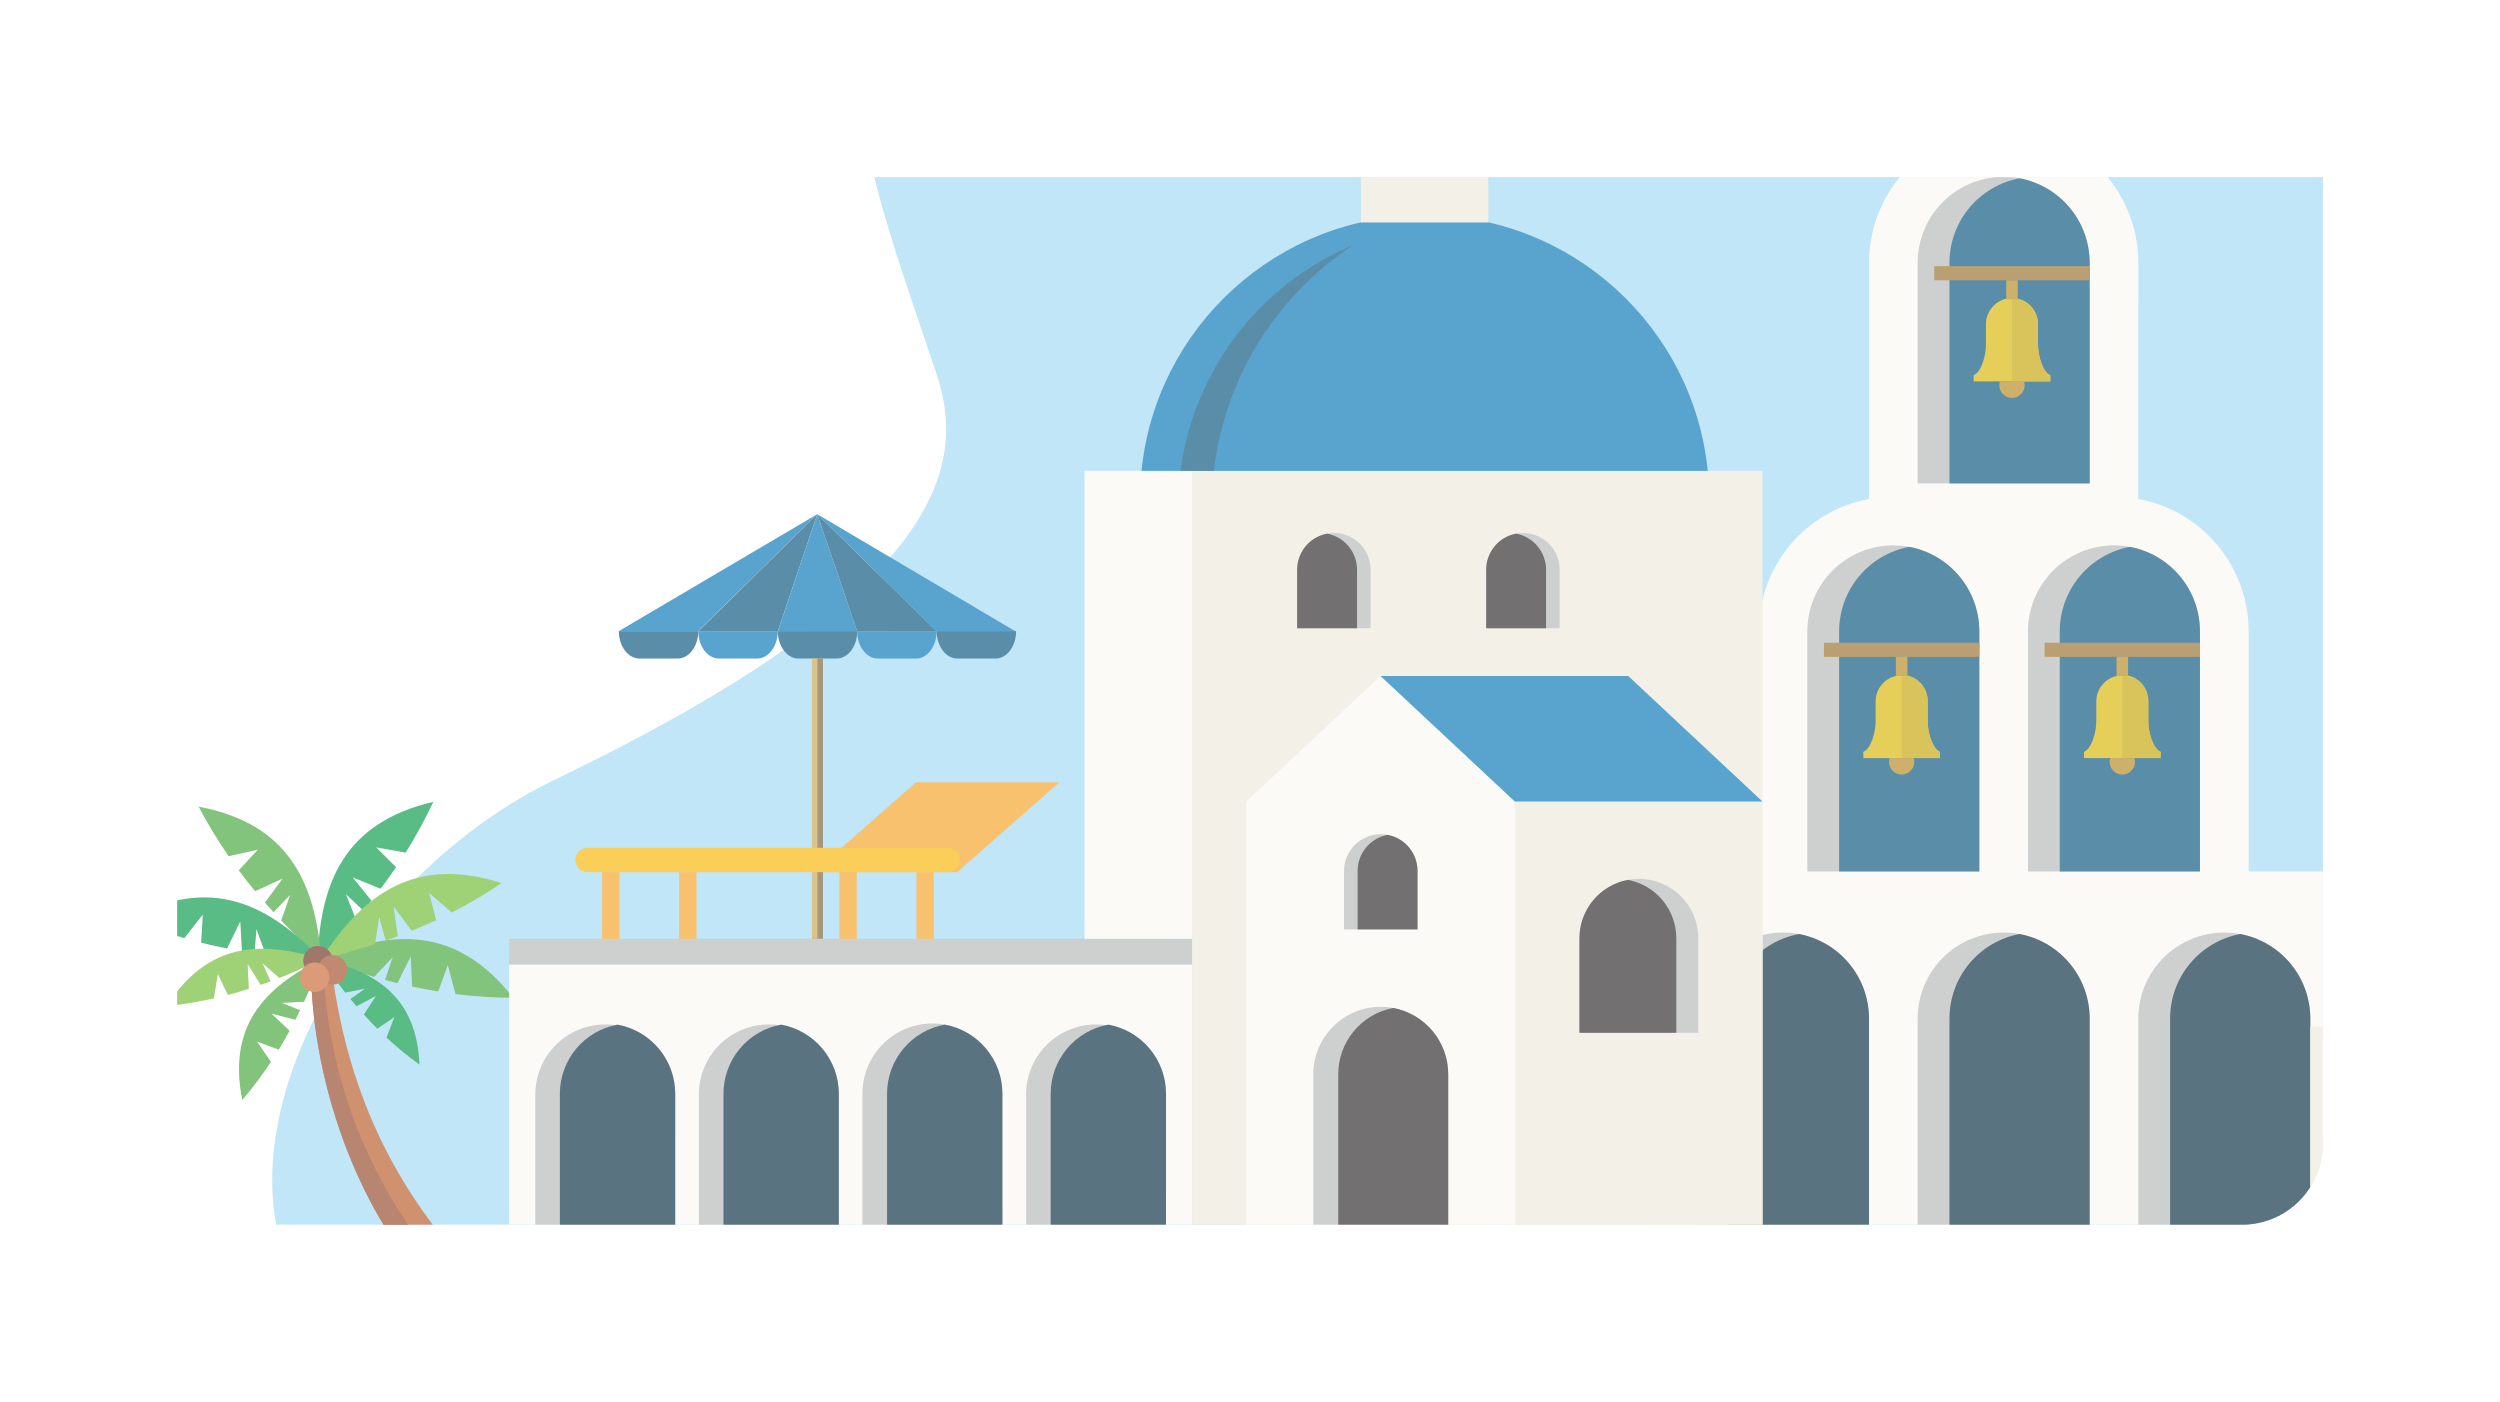 <svg width="494" height="277" viewBox="0 0 494 277" fill="none" xmlns="http://www.w3.org/2000/svg">
<g opacity="0.65" filter="url(#filter0_f_1816_1213)">
<g clip-path="url(#clip0_1816_1213)">
<g clip-path="url(#clip1_1816_1213)">
<path fill-rule="evenodd" clip-rule="evenodd" d="M493.983 37.406C485.201 23.017 485.102 8.694 511.414 -1.294C529.309 -8.079 582.131 -12.584 571.607 17.838C565.692 34.942 578.475 44.92 591.052 50.253C609.213 57.949 631.616 86.1 588.249 77.632C563.955 72.906 507.191 59.038 493.983 37.406ZM57.815 252.283C43.128 220.914 70.554 172.851 109.801 153.977C185.729 117.459 191.389 92.593 185.02 73.752C169.128 26.73 157.136 -2.657 199.755 -3.513C290.011 -5.326 222.122 -39.582 282.019 -68.052C339.619 -95.43 456.329 -47.496 456.329 5.774C456.329 81.334 502.921 74.615 574.636 123.443C658.28 180.4 490.291 209.91 589.682 252.283H57.815Z" fill="#9ED8F5"/>
<path fill-rule="evenodd" clip-rule="evenodd" d="M422.529 98.592C428.648 99.715 434.181 102.947 438.164 107.727C442.148 112.506 444.331 118.53 444.334 124.752V172.195H466.133V252.283H325.722V172.195H347.522V124.752C347.525 118.531 349.707 112.507 353.69 107.728C357.672 102.949 363.203 99.716 369.322 98.592V51.925C369.322 44.868 372.125 38.1 377.115 33.11C382.104 28.12 388.872 25.317 395.928 25.317C402.984 25.317 409.752 28.12 414.741 33.11C419.731 38.1 422.534 44.868 422.534 51.925L422.529 98.592Z" fill="#FBF8F3"/>
<path fill-rule="evenodd" clip-rule="evenodd" d="M352.321 184.27C356.827 184.269 361.15 186.058 364.337 189.245C367.524 192.431 369.315 196.753 369.317 201.26V252.283H335.327V201.26C335.327 199.028 335.767 196.819 336.621 194.757C337.476 192.696 338.727 190.822 340.305 189.245C341.883 187.667 343.757 186.416 345.818 185.562C347.88 184.708 350.089 184.269 352.321 184.27Z" fill="#B4B5B5"/>
<path fill-rule="evenodd" clip-rule="evenodd" d="M355.466 184.561C359.359 185.293 362.873 187.363 365.402 190.412C367.932 193.461 369.316 197.298 369.317 201.26V252.283H341.612V201.26C341.613 197.298 342.998 193.461 345.528 190.412C348.057 187.363 351.572 185.293 355.466 184.561Z" fill="#01283D"/>
<path fill-rule="evenodd" clip-rule="evenodd" d="M395.923 184.27C400.429 184.269 404.752 186.058 407.939 189.245C411.126 192.431 412.918 196.753 412.919 201.26V252.283H378.927V201.26C378.928 196.753 380.719 192.431 383.907 189.245C387.094 186.058 391.416 184.269 395.923 184.27Z" fill="#B4B5B5"/>
<path fill-rule="evenodd" clip-rule="evenodd" d="M399.065 184.561C402.958 185.293 406.473 187.363 409.003 190.412C411.533 193.461 412.918 197.298 412.919 201.26V252.283H385.214V201.26C385.215 197.298 386.6 193.461 389.129 190.413C391.658 187.364 395.173 185.294 399.065 184.561Z" fill="#01283D"/>
<path fill-rule="evenodd" clip-rule="evenodd" d="M439.522 184.27C441.754 184.269 443.963 184.708 446.025 185.562C448.086 186.416 449.959 187.667 451.537 189.245C453.115 190.822 454.367 192.696 455.222 194.757C456.076 196.819 456.516 199.028 456.516 201.26V252.283H422.529V201.26C422.53 196.753 424.321 192.431 427.509 189.245C430.696 186.058 435.018 184.269 439.525 184.27" fill="#B4B5B5"/>
<path fill-rule="evenodd" clip-rule="evenodd" d="M442.665 184.561C446.558 185.293 450.073 187.363 452.603 190.412C455.132 193.461 456.517 197.298 456.518 201.26V252.283H428.814V201.26C428.815 197.298 430.2 193.461 432.729 190.413C435.258 187.364 438.772 185.294 442.665 184.561Z" fill="#01283D"/>
<path fill-rule="evenodd" clip-rule="evenodd" d="M374.123 107.765C378.629 107.764 382.951 109.553 386.137 112.739C389.324 115.925 391.115 120.246 391.117 124.752V172.195H357.127V124.752C357.127 122.521 357.568 120.311 358.422 118.25C359.277 116.189 360.529 114.316 362.107 112.738C363.685 111.161 365.559 109.91 367.62 109.056C369.682 108.203 371.892 107.764 374.123 107.765Z" fill="#B4B5B5"/>
<path fill-rule="evenodd" clip-rule="evenodd" d="M377.266 108.056C381.158 108.788 384.673 110.857 387.202 113.906C389.731 116.955 391.116 120.791 391.117 124.752V172.195H363.412V124.752C363.413 120.791 364.798 116.954 367.328 113.906C369.858 110.857 373.373 108.788 377.266 108.056Z" fill="#00507A"/>
<path fill-rule="evenodd" clip-rule="evenodd" d="M417.723 107.765C422.228 107.765 426.548 109.555 429.734 112.741C432.919 115.926 434.71 120.247 434.711 124.752V172.195H400.729V124.752C400.73 120.246 402.521 115.925 405.708 112.739C408.895 109.553 413.217 107.764 417.723 107.765Z" fill="#B4B5B5"/>
<path fill-rule="evenodd" clip-rule="evenodd" d="M420.865 108.056C424.757 108.79 428.27 110.859 430.798 113.908C433.326 116.956 434.71 120.792 434.711 124.752V172.195H407.014V124.752C407.015 120.791 408.4 116.955 410.929 113.906C413.458 110.858 416.972 108.789 420.865 108.056Z" fill="#00507A"/>
<path fill-rule="evenodd" clip-rule="evenodd" d="M395.923 34.937C398.154 34.937 400.364 35.375 402.425 36.229C404.487 37.082 406.36 38.333 407.939 39.911C409.517 41.488 410.769 43.361 411.624 45.422C412.478 47.484 412.918 49.693 412.919 51.925V95.518H378.927V51.925C378.927 49.693 379.367 47.484 380.222 45.422C381.076 43.361 382.328 41.488 383.907 39.911C385.485 38.333 387.358 37.082 389.42 36.229C391.482 35.375 393.691 34.937 395.923 34.937Z" fill="#B4B5B5"/>
<path fill-rule="evenodd" clip-rule="evenodd" d="M399.065 35.228C402.958 35.961 406.473 38.03 409.002 41.078C411.532 44.127 412.917 47.963 412.919 51.925V95.518H385.214V51.925C385.216 47.964 386.601 44.128 389.13 41.079C391.659 38.031 395.173 35.961 399.065 35.228Z" fill="#00507A"/>
<path d="M412.916 52.586H382.213V55.377H412.916V52.586Z" fill="#956C26"/>
<path fill-rule="evenodd" clip-rule="evenodd" d="M397.566 75.37H389.995V74.137C391.474 73.567 392.426 70.3 392.426 68.145V64.042C392.426 62.679 392.967 61.371 393.931 60.407C394.895 59.443 396.203 58.902 397.566 58.902C398.929 58.902 400.237 59.443 401.201 60.407C402.165 61.371 402.707 62.679 402.707 64.042V68.145C402.707 70.3 403.659 73.567 405.137 74.137V75.37H397.566Z" fill="#D9B500"/>
<path fill-rule="evenodd" clip-rule="evenodd" d="M397.566 58.914C398.241 58.914 398.909 59.047 399.533 59.305C400.157 59.563 400.723 59.941 401.201 60.418C401.678 60.895 402.057 61.462 402.315 62.086C402.574 62.709 402.707 63.377 402.707 64.052V68.145C402.707 70.3 403.659 73.567 405.137 74.137V75.37H397.566V58.914Z" fill="#C5A405"/>
<path fill-rule="evenodd" clip-rule="evenodd" d="M399.949 75.37C400.067 75.745 400.096 76.142 400.032 76.529C399.969 76.917 399.815 77.284 399.582 77.601C399.35 77.918 399.047 78.176 398.697 78.353C398.346 78.531 397.959 78.624 397.566 78.624C397.173 78.624 396.786 78.531 396.436 78.353C396.085 78.176 395.782 77.918 395.55 77.601C395.318 77.284 395.164 76.917 395.1 76.529C395.036 76.142 395.065 75.745 395.183 75.37H399.949Z" fill="#B2871C"/>
<path d="M398.708 55.376H396.427V59.16H398.708V55.376Z" fill="#B2871C"/>
<path d="M391.117 127.006H360.414V129.799H391.117V127.006Z" fill="#956C26"/>
<path fill-rule="evenodd" clip-rule="evenodd" d="M375.766 149.793H368.195V148.56C369.674 147.987 370.623 144.723 370.623 142.568V138.476C370.653 137.132 371.208 135.853 372.169 134.913C373.13 133.973 374.421 133.446 375.765 133.446C377.109 133.446 378.4 133.973 379.361 134.913C380.322 135.853 380.877 137.132 380.907 138.476V142.568C380.907 144.723 381.859 147.987 383.338 148.56V149.793H375.766Z" fill="#D9B500"/>
<path fill-rule="evenodd" clip-rule="evenodd" d="M375.766 133.337C376.441 133.337 377.11 133.47 377.733 133.728C378.357 133.986 378.924 134.364 379.401 134.841C379.878 135.319 380.257 135.885 380.515 136.509C380.774 137.132 380.907 137.801 380.907 138.476V142.568C380.907 144.723 381.859 147.987 383.338 148.56V149.793H375.766V133.337Z" fill="#C5A405"/>
<path fill-rule="evenodd" clip-rule="evenodd" d="M378.149 149.793C378.268 150.167 378.296 150.565 378.233 150.952C378.169 151.34 378.015 151.707 377.783 152.024C377.551 152.341 377.247 152.599 376.897 152.776C376.546 152.954 376.159 153.047 375.766 153.047C375.374 153.047 374.986 152.954 374.636 152.776C374.286 152.599 373.982 152.341 373.75 152.024C373.518 151.707 373.364 151.34 373.3 150.952C373.236 150.565 373.265 150.167 373.384 149.793H378.149Z" fill="#B2871C"/>
<path d="M376.906 129.8H374.624V133.583H376.906V129.8Z" fill="#B2871C"/>
<path d="M434.719 127.006H404.016V129.799H434.719V127.006Z" fill="#956C26"/>
<path fill-rule="evenodd" clip-rule="evenodd" d="M419.366 149.793H411.795V148.56C413.273 147.987 414.226 144.723 414.226 142.568V138.476C414.255 137.132 414.81 135.853 415.771 134.913C416.732 133.973 418.023 133.446 419.367 133.446C420.711 133.446 422.002 133.973 422.963 134.913C423.924 135.853 424.479 137.132 424.509 138.476V142.568C424.509 144.723 425.458 147.987 426.937 148.56V149.793H419.366Z" fill="#D9B500"/>
<path fill-rule="evenodd" clip-rule="evenodd" d="M419.366 133.337C420.041 133.337 420.709 133.47 421.333 133.728C421.957 133.986 422.524 134.364 423.002 134.841C423.479 135.318 423.858 135.885 424.117 136.508C424.375 137.132 424.509 137.8 424.509 138.476V142.568C424.509 144.723 425.458 147.987 426.937 148.56V149.793H419.366V133.337Z" fill="#C5A405"/>
<path fill-rule="evenodd" clip-rule="evenodd" d="M421.749 149.793C421.867 150.167 421.896 150.565 421.832 150.952C421.769 151.34 421.614 151.707 421.382 152.024C421.15 152.341 420.847 152.599 420.496 152.776C420.146 152.954 419.759 153.047 419.366 153.047C418.973 153.047 418.586 152.954 418.236 152.776C417.885 152.599 417.582 152.341 417.35 152.024C417.118 151.707 416.963 151.34 416.9 150.952C416.836 150.565 416.865 150.167 416.983 149.793H421.749Z" fill="#B2871C"/>
<path d="M420.508 129.8H418.227V133.583H420.508V129.8Z" fill="#B2871C"/>
<path d="M572.319 202.865H456.518V252.283H572.319V202.865Z" fill="#ECE8DB"/>
<path fill-rule="evenodd" clip-rule="evenodd" d="M65.13 187.744C68.149 218.698 80.926 238.365 94.322 252.283H83.532C72.02 240.343 60.704 214.19 61.464 187.744H65.13Z" fill="#B75720"/>
<path fill-rule="evenodd" clip-rule="evenodd" d="M88.925 252.283H83.529C72.02 240.343 60.704 214.19 61.464 187.744H63.624C63.768 188.881 63.877 190.084 63.922 191.37C65.424 229.668 88.915 252.283 88.915 252.283" fill="#904324"/>
<path fill-rule="evenodd" clip-rule="evenodd" d="M62.753 189.618C63.279 174.469 67.969 162.574 85.626 158.439C84.01 161.895 82.182 165.247 80.151 168.477L79.392 168.343L74.327 167.444L77.447 170.546L78.262 171.359C77.276 172.813 76.259 174.233 75.209 175.619L73.877 175.077L69.698 173.378L73.244 177.784L73.393 177.966C72.863 178.628 72.327 179.283 71.785 179.931L71.339 179.521L68.349 176.68L70.243 181.428L70.329 181.643C67.916 184.416 65.381 187.07 62.753 189.631" fill="#009844"/>
<path fill-rule="evenodd" clip-rule="evenodd" d="M63.489 189.534C77.46 183.639 90.227 182.889 101.409 197.162C97.593 197.149 93.78 196.9 89.994 196.418L89.797 195.658L88.485 190.699L86.983 194.83L86.588 195.911C84.856 195.631 83.139 195.306 81.438 194.936L81.369 193.5L81.154 188.995L78.642 194.06L78.538 194.273C77.716 194.07 76.897 193.859 76.08 193.639L76.277 193.06L77.599 189.155L74.084 192.867L73.925 193.037C70.395 192.024 66.921 190.834 63.489 189.527" fill="#40A437"/>
<path fill-rule="evenodd" clip-rule="evenodd" d="M63.489 189.534C71.714 176.799 81.843 168.991 99.123 174.492C95.962 176.634 92.673 178.58 89.272 180.316L88.688 179.81L84.808 176.449L85.894 180.711L86.178 181.826C84.588 182.569 82.984 183.266 81.367 183.918L80.501 182.77L77.784 179.169L78.561 184.763L78.594 184.996C77.802 185.295 77.007 185.583 76.206 185.86L76.042 185.27L74.94 181.294L74.125 186.331L74.089 186.561C70.595 187.704 67.057 188.684 63.487 189.534" fill="#6CB82D"/>
<path fill-rule="evenodd" clip-rule="evenodd" d="M63.489 189.534C74.378 192.006 82.334 197.038 82.889 210.374C80.612 208.727 78.438 206.942 76.381 205.028L76.584 204.499L77.931 200.968L75.257 202.794L74.555 203.273C73.642 202.36 72.756 201.431 71.896 200.487L72.471 199.598L74.279 196.813L70.603 198.76L70.451 198.841C70.045 198.37 69.645 197.891 69.253 197.41L69.617 197.157L72.086 195.384L68.389 196.098L68.222 196.131C66.548 194.004 64.978 191.806 63.489 189.547" fill="#009844"/>
<path fill-rule="evenodd" clip-rule="evenodd" d="M63.489 189.534C62.294 174.423 57.083 162.746 39.259 159.399C41.029 162.778 43.005 166.046 45.174 169.184L45.934 169.017L50.943 167.897L47.959 171.131L47.18 171.977C48.228 173.385 49.307 174.759 50.418 176.1L51.727 175.497L55.827 173.616L52.487 178.174L52.348 178.364C52.905 179 53.469 179.63 54.039 180.253L54.465 179.812L57.326 176.842L55.64 181.669L55.561 181.889C58.093 184.553 60.745 187.091 63.484 189.534" fill="#40A437"/>
<path fill-rule="evenodd" clip-rule="evenodd" d="M63.489 189.534C52.993 178.592 41.566 172.851 25.646 181.547C29.156 183.045 32.755 184.325 36.423 185.381L36.899 184.773L40.069 180.737L39.816 185.126L39.748 186.275C41.451 186.704 43.157 187.085 44.865 187.417L45.498 186.126L47.478 182.074L47.79 187.701V187.936C48.626 188.075 49.461 188.206 50.297 188.329L50.347 187.719L50.679 183.609L52.434 188.42L52.515 188.641C56.164 189.096 59.823 189.4 63.489 189.545" fill="#009844"/>
<path fill-rule="evenodd" clip-rule="evenodd" d="M63.489 189.534C52.285 195.106 44.949 202.703 47.873 217.361C49.918 214.966 51.812 212.448 53.545 209.819L53.186 209.295L50.783 205.805L54.181 207.087L55.07 207.424C55.825 206.188 56.544 204.938 57.227 203.676L56.366 202.86L53.66 200.302L58.179 201.455L58.369 201.5C58.683 200.88 58.992 200.252 59.294 199.624L58.825 199.434L55.667 198.167L59.884 197.965H60.076C61.342 195.205 62.461 192.394 63.489 189.547" fill="#40A437"/>
<path fill-rule="evenodd" clip-rule="evenodd" d="M63.489 189.534C51.548 185.797 41.001 186.192 32.946 198.801C36.08 198.485 39.191 197.977 42.262 197.281L42.366 196.651L43.05 192.472L44.614 195.749L45.022 196.605C46.423 196.237 47.808 195.833 49.175 195.395L49.117 194.212L48.94 190.494L51.401 194.452L51.505 194.617C52.163 194.386 52.819 194.149 53.472 193.905L53.267 193.442L51.872 190.34L55.05 193.125L55.197 193.252C58.015 192.133 60.767 190.884 63.489 189.542" fill="#6CB82D"/>
<path fill-rule="evenodd" clip-rule="evenodd" d="M62.831 186.916C62.255 186.916 61.693 187.088 61.214 187.408C60.735 187.728 60.363 188.183 60.143 188.715C59.923 189.248 59.865 189.833 59.978 190.398C60.09 190.963 60.368 191.481 60.775 191.888C61.183 192.295 61.702 192.573 62.267 192.685C62.831 192.797 63.417 192.739 63.949 192.519C64.481 192.298 64.935 191.925 65.255 191.446C65.575 190.967 65.746 190.404 65.746 189.828C65.746 189.446 65.67 189.067 65.524 188.713C65.377 188.36 65.163 188.038 64.892 187.768C64.621 187.498 64.3 187.283 63.946 187.137C63.593 186.991 63.214 186.916 62.831 186.916Z" fill="#6D2E1B"/>
<path fill-rule="evenodd" clip-rule="evenodd" d="M65.705 188.742C65.129 188.742 64.566 188.914 64.088 189.234C63.609 189.554 63.236 190.01 63.016 190.542C62.797 191.074 62.739 191.66 62.852 192.225C62.965 192.79 63.243 193.308 63.65 193.715C64.058 194.122 64.577 194.399 65.142 194.511C65.707 194.623 66.293 194.565 66.825 194.344C67.356 194.123 67.811 193.749 68.13 193.27C68.45 192.791 68.62 192.228 68.62 191.652C68.62 191.269 68.544 190.89 68.398 190.537C68.251 190.184 68.037 189.863 67.766 189.592C67.495 189.322 67.174 189.108 66.82 188.962C66.467 188.816 66.088 188.741 65.705 188.742Z" fill="#9F4B24"/>
<path fill-rule="evenodd" clip-rule="evenodd" d="M62.183 190.193C61.607 190.193 61.044 190.364 60.565 190.684C60.086 191.004 59.713 191.459 59.492 191.991C59.272 192.523 59.215 193.108 59.327 193.673C59.439 194.238 59.717 194.757 60.124 195.164C60.531 195.572 61.05 195.849 61.615 195.962C62.18 196.074 62.765 196.016 63.297 195.796C63.829 195.575 64.284 195.202 64.604 194.723C64.924 194.244 65.095 193.681 65.095 193.105C65.095 192.333 64.788 191.592 64.242 191.046C63.696 190.5 62.955 190.193 62.183 190.193Z" fill="#C8642F"/>
<path fill-rule="evenodd" clip-rule="evenodd" d="M160.823 172.329H189.15L209.319 154.589H180.989L160.823 172.329Z" fill="#F39F1E"/>
<path d="M235.563 190.573H100.607V252.28H235.563V190.573Z" fill="#FBF8F3"/>
<path fill-rule="evenodd" clip-rule="evenodd" d="M133.422 252.283H105.777V216.069C105.827 212.434 107.305 208.965 109.893 206.411C112.48 203.858 115.969 202.427 119.605 202.427C123.24 202.427 126.729 203.858 129.316 206.411C131.904 208.965 133.382 212.434 133.432 216.069L133.422 252.283Z" fill="#B4B5B5"/>
<path fill-rule="evenodd" clip-rule="evenodd" d="M133.421 252.283H110.632V216.069C110.643 212.828 111.789 209.692 113.871 207.208C115.952 204.723 118.837 203.045 122.027 202.465C125.216 203.045 128.101 204.723 130.182 207.208C132.264 209.692 133.41 212.828 133.421 216.069V252.283Z" fill="#01283D"/>
<path fill-rule="evenodd" clip-rule="evenodd" d="M165.748 252.283H138.093V216.069C138.143 212.434 139.621 208.965 142.209 206.411C144.797 203.858 148.285 202.427 151.921 202.427C155.556 202.427 159.045 203.858 161.632 206.411C164.22 208.965 165.698 212.434 165.748 216.069V252.283Z" fill="#B4B5B5"/>
<path fill-rule="evenodd" clip-rule="evenodd" d="M198.074 252.283H170.422V216.069C170.422 212.402 171.879 208.885 174.472 206.292C177.064 203.699 180.581 202.242 184.248 202.242C187.915 202.242 191.431 203.699 194.024 206.292C196.617 208.885 198.074 212.402 198.074 216.069V252.283Z" fill="#B4B5B5"/>
<path fill-rule="evenodd" clip-rule="evenodd" d="M230.403 252.283H202.761V216.069C202.81 212.434 204.289 208.965 206.876 206.411C209.464 203.858 212.953 202.427 216.588 202.427C220.223 202.427 223.712 203.858 226.3 206.411C228.888 208.965 230.366 212.434 230.415 216.069L230.403 252.283Z" fill="#B4B5B5"/>
<path fill-rule="evenodd" clip-rule="evenodd" d="M165.748 252.283H142.958V216.069C142.969 212.828 144.115 209.692 146.196 207.207C148.278 204.722 151.163 203.044 154.353 202.465C157.542 203.044 160.428 204.722 162.509 207.207C164.591 209.692 165.737 212.828 165.748 216.069V252.283Z" fill="#01283D"/>
<path fill-rule="evenodd" clip-rule="evenodd" d="M198.074 252.283H175.284V216.069C175.295 212.827 176.44 209.692 178.522 207.207C180.603 204.721 183.489 203.044 186.679 202.465C189.868 203.044 192.754 204.722 194.835 207.207C196.917 209.692 198.063 212.828 198.074 216.069V252.283Z" fill="#01283D"/>
<path fill-rule="evenodd" clip-rule="evenodd" d="M230.403 252.283H207.613V216.069C207.624 212.828 208.77 209.692 210.851 207.207C212.933 204.722 215.818 203.044 219.008 202.465C222.197 203.044 225.083 204.722 227.164 207.207C229.246 209.692 230.391 212.828 230.403 216.069V252.283Z" fill="#01283D"/>
<path d="M235.563 185.513H100.607V190.575H235.563V185.513Z" fill="#B4B5B5"/>
<path d="M348.272 93.036H235.563V252.283H348.272V93.036Z" fill="#ECE8DB"/>
<path d="M235.563 93.036H214.298V185.513H235.563V93.036Z" fill="#FBF8F3"/>
<path fill-rule="evenodd" clip-rule="evenodd" d="M281.513 42.517C310.633 42.517 334.603 64.665 337.452 93.039H225.563C228.415 64.663 252.372 42.517 281.513 42.517Z" fill="#0073B6"/>
<path fill-rule="evenodd" clip-rule="evenodd" d="M233.284 93.036C234.565 83.268 238.388 74.008 244.37 66.181C250.353 58.354 258.286 52.236 267.375 48.438C259.816 53.417 253.436 59.989 248.683 67.692C243.93 75.396 240.918 84.046 239.858 93.036H233.284Z" fill="#00507A"/>
<path d="M294.108 26.16H268.902V43.965H294.108V26.16Z" fill="#ECE8DB"/>
<path fill-rule="evenodd" clip-rule="evenodd" d="M263.577 105.321C262.624 105.321 261.679 105.508 260.799 105.873C259.918 106.237 259.117 106.772 258.443 107.446C257.768 108.12 257.233 108.92 256.868 109.801C256.503 110.681 256.315 111.625 256.315 112.579V124.137H270.837V112.581C270.837 111.628 270.649 110.684 270.284 109.803C269.919 108.922 269.385 108.122 268.71 107.448C268.036 106.773 267.236 106.239 266.355 105.874C265.474 105.509 264.53 105.321 263.577 105.321Z" fill="#B4B5B5"/>
<path fill-rule="evenodd" clip-rule="evenodd" d="M262.232 105.448C260.569 105.761 259.068 106.645 257.987 107.947C256.906 109.25 256.315 110.889 256.315 112.581V124.139H268.15V112.581C268.15 110.889 267.558 109.25 266.478 107.947C265.397 106.645 263.896 105.761 262.232 105.448Z" fill="#272423"/>
<path fill-rule="evenodd" clip-rule="evenodd" d="M300.914 105.321C298.991 105.324 297.148 106.091 295.789 107.452C294.43 108.813 293.667 110.658 293.667 112.582V124.14H308.189V112.582C308.189 111.627 308.001 110.681 307.635 109.8C307.27 108.918 306.733 108.117 306.058 107.442C305.382 106.768 304.58 106.233 303.697 105.869C302.815 105.505 301.869 105.319 300.914 105.321Z" fill="#B4B5B5"/>
<path fill-rule="evenodd" clip-rule="evenodd" d="M299.572 105.448C297.911 105.763 296.413 106.648 295.335 107.951C294.257 109.253 293.667 110.891 293.667 112.581V124.139H305.503V112.581C305.502 110.889 304.911 109.25 303.83 107.947C302.75 106.645 301.248 105.761 299.585 105.448" fill="#272423"/>
<path fill-rule="evenodd" clip-rule="evenodd" d="M299.332 158.388H299.408V252.283H246.274V158.388L259.538 145.984L272.802 133.578L286.068 145.984L299.332 158.388Z" fill="#FBF8F3"/>
<path d="M348.272 158.388H299.408V252.28H348.272V158.388Z" fill="#ECE8DB"/>
<path fill-rule="evenodd" clip-rule="evenodd" d="M348.272 158.388L335.008 145.984L321.742 133.578H321.668H272.802L286.068 145.984L299.332 158.388H299.408H348.272Z" fill="#0073B6"/>
<path fill-rule="evenodd" clip-rule="evenodd" d="M272.84 198.945C274.59 198.944 276.323 199.288 277.94 199.958C279.557 200.627 281.026 201.608 282.264 202.845C283.502 204.082 284.484 205.551 285.154 207.168C285.824 208.785 286.169 210.518 286.169 212.268V252.28H259.51V212.268C259.511 210.518 259.856 208.785 260.526 207.168C261.196 205.551 262.178 204.082 263.416 202.845C264.653 201.608 266.123 200.627 267.74 199.958C269.357 199.288 271.09 198.944 272.84 198.945Z" fill="#B4B5B5"/>
<path fill-rule="evenodd" clip-rule="evenodd" d="M275.304 199.173C278.357 199.747 281.114 201.369 283.098 203.761C285.082 206.152 286.168 209.161 286.169 212.268V252.28H264.44V212.268C264.441 209.161 265.527 206.152 267.511 203.761C269.494 201.37 272.251 199.747 275.304 199.173Z" fill="#272423"/>
<path fill-rule="evenodd" clip-rule="evenodd" d="M323.838 173.659C322.297 173.658 320.77 173.962 319.346 174.551C317.921 175.141 316.627 176.005 315.537 177.095C314.446 178.185 313.581 179.479 312.991 180.904C312.401 182.328 312.097 183.855 312.097 185.396V204.086H335.58V185.396C335.58 183.855 335.276 182.328 334.686 180.904C334.095 179.479 333.23 178.185 332.14 177.095C331.05 176.005 329.755 175.141 328.331 174.551C326.907 173.962 325.38 173.658 323.838 173.659Z" fill="#B4B5B5"/>
<path fill-rule="evenodd" clip-rule="evenodd" d="M321.668 173.861C318.979 174.367 316.55 175.797 314.803 177.903C313.055 180.009 312.098 182.659 312.097 185.396V204.086H331.237V185.396C331.237 182.66 330.28 180.009 328.533 177.903C326.786 175.797 324.358 174.367 321.668 173.861Z" fill="#272423"/>
<path fill-rule="evenodd" clip-rule="evenodd" d="M272.84 164.833C273.793 164.833 274.737 165.02 275.618 165.385C276.499 165.749 277.3 166.284 277.974 166.958C278.648 167.632 279.183 168.432 279.549 169.313C279.914 170.194 280.102 171.138 280.102 172.091V183.649H265.58V172.096C265.58 171.142 265.767 170.198 266.132 169.317C266.496 168.436 267.031 167.635 267.705 166.961C268.38 166.286 269.18 165.751 270.061 165.386C270.942 165.021 271.886 164.833 272.84 164.833Z" fill="#B4B5B5"/>
<path fill-rule="evenodd" clip-rule="evenodd" d="M274.184 164.965C275.847 165.277 277.349 166.161 278.429 167.463C279.51 168.765 280.102 170.404 280.102 172.096V183.654H268.264V172.096C268.265 170.404 268.857 168.764 269.938 167.462C271.019 166.16 272.521 165.277 274.184 164.965Z" fill="#272423"/>
<path fill-rule="evenodd" clip-rule="evenodd" d="M161.488 101.603L200.664 124.757H185.099L161.488 101.603Z" fill="#0073B6"/>
<path fill-rule="evenodd" clip-rule="evenodd" d="M137.982 124.709C137.982 127.69 136.149 130.129 133.908 130.129H126.352C124.111 130.129 122.277 127.69 122.277 124.709H137.982Z" fill="#00507A"/>
<path fill-rule="evenodd" clip-rule="evenodd" d="M137.982 124.709L161.488 101.603L122.277 124.709H137.982Z" fill="#0073B6"/>
<path fill-rule="evenodd" clip-rule="evenodd" d="M153.689 124.757L161.488 101.603L137.982 124.757H153.689Z" fill="#00507A"/>
<path fill-rule="evenodd" clip-rule="evenodd" d="M169.394 124.757L161.488 101.603L153.689 124.757H169.394Z" fill="#0073B6"/>
<path fill-rule="evenodd" clip-rule="evenodd" d="M185.099 124.757L161.488 101.603L169.376 124.709L185.099 124.757Z" fill="#00507A"/>
<path fill-rule="evenodd" clip-rule="evenodd" d="M153.689 124.709C153.689 127.69 151.856 130.129 149.615 130.129H142.056C139.815 130.129 137.982 127.69 137.982 124.709H153.689Z" fill="#0073B6"/>
<path fill-rule="evenodd" clip-rule="evenodd" d="M169.394 124.709C169.394 127.69 167.561 130.129 165.32 130.129H157.761C155.523 130.129 153.689 127.69 153.689 124.709H169.394Z" fill="#00507A"/>
<path fill-rule="evenodd" clip-rule="evenodd" d="M185.084 124.709C185.084 127.69 183.25 130.129 181.009 130.129H173.451C171.21 130.129 169.376 127.69 169.376 124.709H185.084Z" fill="#0073B6"/>
<path fill-rule="evenodd" clip-rule="evenodd" d="M200.788 124.709C200.788 127.69 198.955 130.129 196.717 130.129H189.158C186.917 130.129 185.084 127.69 185.084 124.709H200.788Z" fill="#00507A"/>
<path d="M162.615 130.129H160.45V185.513H162.615V130.129Z" fill="#745D38"/>
<path d="M161.532 130.129H160.45V185.513H161.532V130.129Z" fill="#C8A44F"/>
<path d="M137.622 172.329H134.204V185.51H137.622V172.329Z" fill="#F39F1E"/>
<path d="M184.509 172.329H181.09V185.51H184.509V172.329Z" fill="#F39F1E"/>
<path fill-rule="evenodd" clip-rule="evenodd" d="M116.089 172.329H187.314C187.951 172.328 188.561 172.074 189.011 171.625C189.462 171.175 189.715 170.565 189.717 169.928C189.715 169.292 189.461 168.683 189.011 168.233C188.56 167.783 187.951 167.53 187.314 167.528H116.089C115.452 167.53 114.843 167.783 114.393 168.233C113.944 168.683 113.69 169.292 113.688 169.928C113.69 170.564 113.944 171.174 114.393 171.624C114.843 172.074 115.452 172.327 116.089 172.329Z" fill="#F7B300"/>
<path d="M122.401 172.329H118.983V185.51H122.401V172.329Z" fill="#F39F1E"/>
<path d="M169.288 172.329H165.869V185.51H169.288V172.329Z" fill="#F39F1E"/>
</g>
</g>
</g>
<defs>
<filter id="filter0_f_1816_1213" x="0" y="-0.001" width="494" height="277" filterUnits="userSpaceOnUse" color-interpolation-filters="sRGB">
<feFlood flood-opacity="0" result="BackgroundImageFix"/>
<feBlend mode="normal" in="SourceGraphic" in2="BackgroundImageFix" result="shape"/>
<feGaussianBlur stdDeviation="17.5" result="effect1_foregroundBlur_1816_1213"/>
</filter>
<clipPath id="clip0_1816_1213">
<path d="M35 34.999H459V225.999C459 234.836 451.837 241.999 443 241.999H35V34.999Z" fill="white"/>
</clipPath>
<clipPath id="clip1_1816_1213">
<rect width="639" height="335" fill="white" transform="translate(25 -76.001)"/>
</clipPath>
</defs>
</svg>
